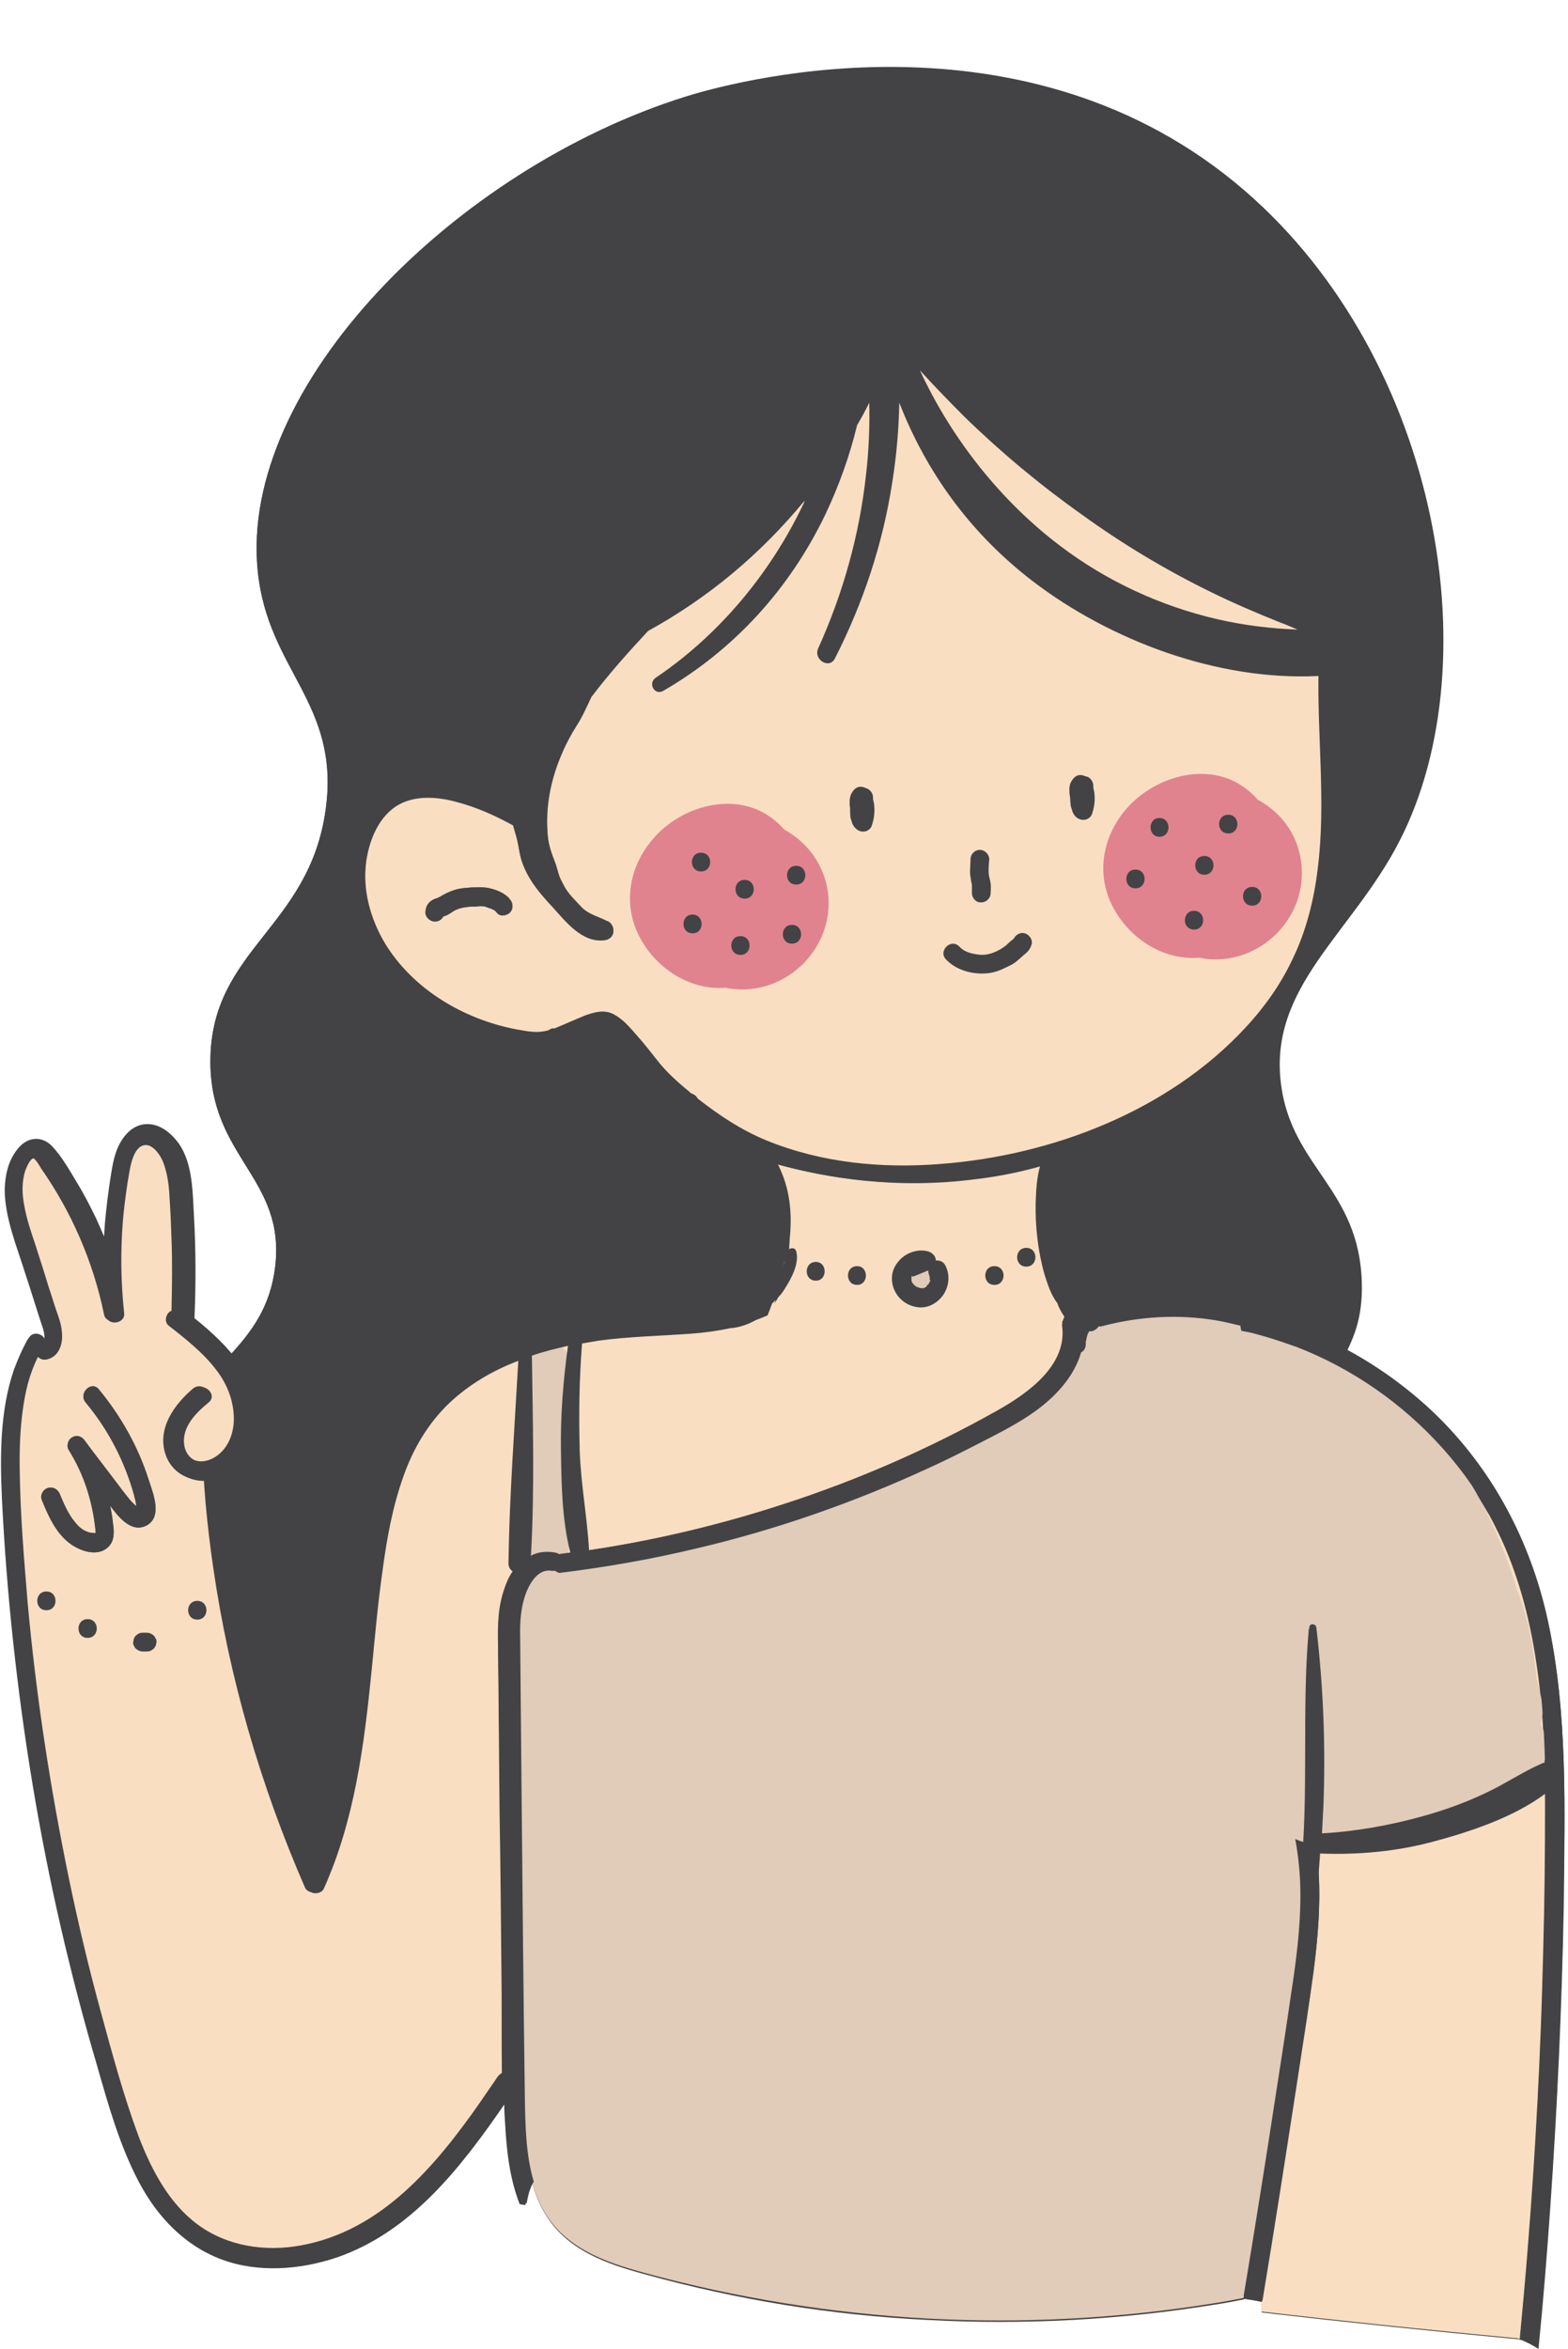 <svg xmlns="http://www.w3.org/2000/svg" xmlns:xlink="http://www.w3.org/1999/xlink" preserveAspectRatio="xMidYMid meet" version="1.0" viewBox="-0.2 -14.4 334.6 501.1" zoomAndPan="magnify" style="fill: rgb(67, 67, 69);" original_string_length="26449">
    <g>
        <g id="__id301_saavl8uvg3">
            <path d="M329.4,361.3c0,0.1,0,0.2,0,0.4c0,0,0,0,0,0C329.4,361.6,329.4,361.4,329.4,361.3z M317.1,307.9c0.7,1.2,1.4,2.4,2,3.7 C318.4,310.3,317.8,309.1,317.1,307.9z M284.4,276.7c0.3,0.2,0.7,0.4,1,0.6c0,0,0,0,0,0C285.1,277,284.8,276.8,284.4,276.7z M329.4,361.3c0,0.1,0,0.2,0,0.4c0,0,0,0,0,0C329.4,361.6,329.4,361.4,329.4,361.3z M319,311.5c-0.6-1.2-1.3-2.5-2-3.7 C317.7,309.1,318.4,310.3,319,311.5z M285.4,277.2C285.5,277.2,285.5,277.2,285.4,277.2c-0.3-0.2-0.7-0.4-1-0.6 C284.8,276.8,285.1,277,285.4,277.2z M317.1,307.9c0.7,1.2,1.4,2.4,2,3.7C318.4,310.3,317.8,309.1,317.1,307.9z M284.4,276.7 c0.3,0.2,0.7,0.4,1,0.6c0,0,0,0,0,0C285.1,277,284.8,276.8,284.4,276.7z M329.4,361.3c0,0.1,0,0.2,0,0.4c0,0,0,0,0,0 C329.4,361.6,329.4,361.4,329.4,361.3z M330.1,331.4c-3.7-17-11.9-32.4-24.5-44.5c-5.5-5.2-11.7-9.7-18.4-13.3 c1.9-3.9,3.3-8,3.1-14.6c-0.6-19.8-14.8-24.4-17.2-41.9c-2.9-20.9,15-32.2,25.2-52.1c20.1-39,7.8-105.3-34.9-140.4 c-47.4-39-109.6-20.8-117.3-18.4C96.9,21.6,50.8,68,54.8,107.4c2.1,21.3,17.6,28.1,14.5,50.9c-3.5,25.2-24.2,29.7-24.6,53.1 c-0.3,21.1,16.2,25.4,13.8,44.6c-1.1,8.5-5,13.7-9.6,18.7c-2.3-2.8-5.1-5.3-7.9-7.5c0.3-7.2,0.2-14.4-0.1-21.6 c-0.3-5.1-0.2-11.2-3.2-15.6c-1.5-2.2-3.8-4.1-6.5-4.2c-2.5-0.1-4.5,1.4-5.7,3.5c-1.3,2.2-1.7,4.9-2.1,7.4 c-0.5,3.2-0.9,6.4-1.2,9.7c-0.1,1.3-0.2,2.7-0.2,4c-0.6-1.5-1.3-3-2-4.5c-1.3-2.7-2.7-5.4-4.3-8c-1.5-2.5-3.1-5.3-5.1-7.4 c-2.3-2.4-5.5-1.9-7.4,0.7c-1.7,2.3-2.3,5.2-2.4,8c0,6.2,2.6,12.3,4.4,18.1c1.1,3.3,2.1,6.6,3.2,10c0.4,1.2,0.9,2.4,0.9,3.7 c0,0.4,0,0.8-0.1,0.9c-0.5-1.4-2.7-2-3.6-0.4c-1.1,2-2,4.1-2.8,6.2c-3,8.7-3,18.3-2.6,27.4c0.5,10.2,1.3,20.5,2.4,30.7 c2.2,20.4,5.5,40.6,10.1,60.6c2.3,10,4.9,20,7.8,29.8c2.4,8.4,4.8,17,8.9,24.8c3.9,7.4,9.7,13.6,17.7,16.6 c7.8,2.9,16.7,2.2,24.5-0.4c16-5.5,26.5-19.2,35.8-32.7c0,1.4,0.1,2.9,0.2,4.3c0.3,5.7,1,11.7,3.1,17c0.4,0.1,0.8,0.1,1.2,0.2 c0.2-0.8,0.4-1.5,0.5-2.3c0.2-0.9,0.5-1.6,1-2.3c0.6,2.2,1.5,4.4,2.7,6.4c4.5,7.7,13,10.7,21.1,12.9c19.8,5.5,40.1,8.8,60.6,9.8 c20.5,1.1,41.1,0,61.4-3.3c2.1-0.3,4.1-0.7,6.1-1.1c0,0,0-0.1,0-0.1c1.3,0.2,2.6,0.4,3.9,0.7c0,0.2-0.1,0.4-0.2,0.6 c0.2,0.5,0.2,1.1,0,1.6c18.2,2.1,36.4,4,54.6,5.7c0.3,0,0.5,0.1,0.7,0.2c0,0,0-0.1,0-0.1c1.4,0.6,2.6,1.2,3.8,2 c1-10,1.8-19.9,2.5-29.9c1.5-21.5,2.5-43.1,2.9-64.7C333.7,371.8,334.4,351.2,330.1,331.4z M285.4,277.2c-0.3-0.2-0.7-0.4-1-0.6 C284.8,276.8,285.1,277,285.4,277.2C285.5,277.2,285.5,277.2,285.4,277.2z M317.1,307.9c0.7,1.2,1.4,2.4,2,3.7 C318.4,310.3,317.7,309.1,317.1,307.9z M329.4,361.7c0-0.1,0-0.2,0-0.4C329.4,361.4,329.4,361.6,329.4,361.7 C329.4,361.7,329.4,361.7,329.4,361.7z" style="fill: inherit;"/>
        </g>
        <g id="__id302_saavl8uvg3">
            <path d="M58.5,256c2.4-19.2-14.2-23.5-13.8-44.6c0.4-23.4,21.1-27.9,24.6-53.1c3.2-22.8-12.3-29.6-14.5-50.9 C50.8,68,96.9,21.6,146.2,6.3c7.8-2.4,69.9-20.6,117.3,18.4c42.7,35.1,55,101.4,34.9,140.4c-10.2,19.8-28.1,31.1-25.2,52.1 c2.4,17.5,16.6,22.1,17.2,41.9c0.5,16.1-8.8,17.6-10.7,36.8c-2.3,23.1,10.2,30.9,7.7,47.6c-3.1,21.3-26.9,34.2-38.7,40.6 c-64.2,35-172.8,21.3-205-35.8c-4.5-8.1-16.6-29.5-10.1-51C39.6,277.5,56.2,274.7,58.5,256z" style="fill: inherit;"/>
        </g>
        <g id="__id303_saavl8uvg3">
            <path d="M81.8,186.6c6.2,10.4,17.7,16.9,29.5,18.9c2.2,0.4,3.7,0.5,5.6,0c0,0,0,0,0,0c0.4-0.3,0.9-0.5,1.3-0.4 c2.2-0.8,4.4-1.9,6.6-2.8c2-0.7,4.1-1.3,6.1-0.2c1.9,1,3.4,2.8,4.8,4.4c1.7,1.9,3.3,4,4.9,6c1.6,1.9,3.4,3.6,5.3,5.2 c0.5,0.4,1,0.8,1.4,1.2c0.2,0.1,0.3,0.1,0.5,0.2c0.4,0.2,0.7,0.5,0.9,0.9c4.6,3.6,9.4,6.8,14.8,9c11.5,4.9,24.5,6,36.9,5.1 c23.9-1.8,48.6-11.3,65.1-29.1c4-4.3,7.5-9.2,10-14.5c3-6.1,4.7-12.9,5.5-19.6c1.8-14.2-0.2-28.5,0.2-42.7c0.1-1.9,0.1-3.8,0.3-5.8 c0.8-1.2,1.3-2.7,1.3-4.5c-0.7-24.5-17-46.8-38.1-59.2c-11.7-9.9-25.2-17.2-41-19.2c-13.8-1.7-28.1,2.5-38.2,11.3 c0.2-0.9,0.4-1.7,0.6-2.6c2.2-9.7-11.2-13.1-14.7-4.1c-8.3,21.7-15.3,44.2-17.9,67.4c-5.6,7.4-11.1,14.9-16.7,22.3 c-3.3,4.4-0.9,9.5,3.1,12.1c-2.6,5.7-3.9,11.9-3.2,18.3c0.2,1.9,0.8,3.6,1.5,5.4c0.4,1,0.6,2,0.9,2.9c0.3,0.9,0.8,1.7,1.2,2.5 c0.9,1.6,2.4,2.9,3.6,4.3c1.3,1.4,3.2,1.9,4.9,2.7c0.1,0.1,0.2,0.1,0.3,0.2c0.9,0.1,1.6,1.1,1.6,2c0,1.2-0.9,1.9-2,2 c-4.7,0.5-8.1-3.9-10.9-7c-3.2-3.4-6.2-7-7.1-11.6c-0.2-1.1-0.4-2.3-0.7-3.4c-0.2-0.8-0.5-1.6-0.7-2.5c-3.8-2.1-7.8-3.9-12-5 c-4-1.1-8.6-1.5-12.3,0.5c-4.4,2.4-6.5,7.8-7.1,12.5C77.2,175.5,78.8,181.4,81.8,186.6z M90.6,180.2c0.1-1.1,0.5-2,1.5-2.6 c0.3-0.2,0.7-0.3,1-0.4c0,0,0.2-0.1,0.2-0.1c0,0,0,0,0,0c0,0,0,0,0,0c0.1-0.1,0.2-0.1,0.4-0.2c1.5-0.9,3-1.6,4.7-1.8 c1-0.1,1.9-0.2,2.9-0.2c1,0,2-0.1,3,0.2c1.5,0.4,3.3,1.1,4.3,2.4c0.7,0.8,0.8,2,0,2.8c-0.7,0.7-2.2,0.9-2.8,0 c-0.4-0.5-0.5-0.5-1.1-0.8c0,0,0,0,0,0c0,0,0,0-0.1,0c-0.1-0.1-0.3-0.1-0.5-0.2c-0.3-0.1-0.5-0.2-0.8-0.3c-0.5-0.1-1.2-0.1-1.8,0 c-0.7,0-1.4,0-2,0.1c-1,0.1-2.2,0.4-3.1,1c-0.6,0.4-1.2,0.8-1.9,1c0,0-0.1,0-0.1,0c-0.3,0.7-1,1.1-1.8,1.1 C91.5,182.2,90.5,181.2,90.6,180.2z M4,298.7c0.1,9.6,0.9,19.2,1.7,28.8c1.8,19.8,4.8,39.4,8.8,58.8c2,9.7,4.3,19.3,6.9,28.8 c2.4,8.8,4.8,17.7,8,26.3c2.7,7,6.4,14.2,12.6,18.8c6.4,4.7,14.5,5.9,22.1,4.5c17.2-3.1,28.8-17,38.3-30.6c1.2-1.8,2.5-3.6,3.7-5.4 c0.3-0.4,0.6-0.6,0.9-0.8c-0.1-7.2-0.1-14.5-0.1-21.7c-0.1-11.4-0.2-22.8-0.4-34.2c-0.1-11.3-0.2-22.6-0.4-34 c0-4.2-0.2-8.4,1.1-12.4c0.9-3.1,2.6-6.6,5.7-8.1c1.6-0.8,3.3-0.9,5.1-0.6c0.3,0,0.5,0.1,0.7,0.3c0,0,0.1,0,0.2,0 c16.4-2,32.7-5.7,48.4-10.8c3.2-1,6.4-2.1,9.5-3.3c2.8,5.1,5.3,10.3,8.3,15.2c4.5,7.4,8.7,15,12.9,22.5c4.1-7.1,8.4-14.2,12.8-21.1 c2.3-3.6,4.7-7.1,7-10.7c3.6-5.8,7-11.8,9.9-17.9c1-2,1.9-4,2.7-6c0.4-0.9,0.7-1.8,1.3-2.6c1.4-2.3,2.3-4.9,2.4-7.6 c0-0.9,0-1.7-0.2-2.5c-0.8,0.1-1.6-0.3-2.1-1c0-0.1-0.1-0.2-0.2-0.3c0,0,0,0,0,0c-0.2-0.2-0.4-0.4-0.6-0.6 c-0.4-0.4-0.7-0.7-1.1-1.1c-0.8-0.7-1.6-1.4-2.4-2.2c-0.8-0.9-1.4-2-1.9-3.1c0-0.1-0.1-0.2-0.1-0.3c0,0,0,0,0-0.1 c-1.4-1.8-2.1-4-2.8-6.2c-1.4-4.9-2-10.2-1.9-15.3c0.1-2.5,0.2-5.4,1-8c-4.2,1.2-8.8,2.2-13.8,2.8c-17.3,2.3-32.1-0.2-42.6-3.1 c5.1,10.1,2.3,21.9-1.8,32.3c-5.2,2.3-10.9,3.2-16.5,3.7c-6.6,0.5-13.2,0.6-19.8,1.5c-5.9,0.9-11.8,2.2-17.4,4.3 c-5.3,2-10.3,4.9-14.5,8.8c-4.7,4.4-8,10-10.1,16.1c-2.3,6.5-3.5,13.3-4.4,20.1c-1,7-1.6,14-2.3,21.1c-1.6,15.9-3.6,31.8-10.2,46.5 c-0.6,1.3-2.9,1.3-3.5,0c-9.5-21.8-16.2-44.8-19.6-68.3c-0.9-6.2-1.6-12.4-2-18.7c-3.6,0.2-7-1.8-8.2-5.5c-1.8-5.5,1.9-10.6,5.9-14 c2-1.6,4.8,1.2,2.8,2.8c-2.7,2.2-5.7,5.2-5.2,9c0.5,3.4,3.7,4.6,6.6,3.1c3.1-1.6,4.5-5.1,4.5-8.4c0-3.8-1.4-7.4-3.7-10.4 c-2.8-3.7-6.6-6.7-10.2-9.5c-0.9-0.7-0.7-2.1,0-2.8c0.2-0.2,0.4-0.3,0.6-0.4c0.1-5,0.2-10.1,0-15.2c-0.1-2.9-0.2-5.8-0.4-8.6 c-0.1-2.2-0.3-4.3-0.9-6.4c-0.5-1.9-1.4-3.7-3-4.8c-1.7-1.2-3.1-0.6-3.9,1.1c-1,1.9-1.2,4.3-1.6,6.4c-0.5,2.8-0.8,5.6-1,8.4 c-0.5,6.5-0.4,12.9,0.3,19.4c0.2,2.2-3.5,2.7-3.9,0.5c-2.3-11.2-6.9-21.8-13.4-31.1c-0.3-0.5-1.3-2.3-2-2.4c-0.8,0-1.6,2.1-1.8,2.6 c-0.8,2.4-0.7,5.1-0.2,7.6c0.5,2.8,1.4,5.4,2.3,8.1c1,3.1,2,6.2,2.9,9.2c0.6,1.7,1.1,3.5,1.7,5.2c0.5,1.4,1,2.8,1.2,4.3 c0.3,2.4-0.5,5.3-3.2,5.9c-0.8,0.2-1.5-0.1-1.9-0.6C4.6,282.4,3.9,290.6,4,298.7z M10.1,303c1.1-0.3,2.1,0.4,2.5,1.4 c0.8,2.1,1.8,4.3,3.3,6.1c0.7,0.8,1.5,1.5,2.4,1.9c0.4,0.2,0.9,0.3,1.4,0.3c0.6,0,0.5,0.2,0.5-0.4c-0.6-6.2-2.4-12-5.7-17.3 c-0.6-0.9-0.2-2.2,0.7-2.7c1-0.6,2.1-0.1,2.7,0.7c2.7,3.5,5.4,7,8,10.5c1,1.2,1.8,2.5,3,3.4c-0.1-0.4-0.1-1-0.2-1.2 c-0.1-0.4-0.2-0.8-0.3-1.2c-2-7.2-5.5-13.9-10.3-19.7c-1.6-2,1.2-4.8,2.8-2.8c4.7,5.7,8.4,12.2,10.6,19.2c0.9,2.8,3.1,7.9-0.4,9.8 c-3.3,1.8-6.1-1.9-7.8-4.2c0.2,1.2,0.4,2.4,0.6,3.7c0.2,1.8,0.4,3.8-1,5.1c-2.6,2.5-7,0.5-9.2-1.6c-2.4-2.3-3.8-5.5-5-8.5 C8.3,304.4,9.1,303.2,10.1,303z M268.8,478.7c18.2,2.1,36.4,4,54.6,5.7c0.3,0,0.5,0.1,0.7,0.2c0.6-6.4,1.2-12.9,1.7-19.3 c1.7-21.1,2.8-42.2,3.3-63.3c0.3-10.5,0.4-20.9,0.4-31.4c0-9.8-0.3-19.6-1.7-29.2c-1.3-9.3-3.6-18.6-7.5-27.2 c-3.3-7.2-7.7-13.8-12.9-19.7c-10.5-11.7-24.4-20.4-39.7-24.4c-1.2-0.3-2.4-0.6-3.6-0.8c0.4,25.5,1.3,51.2,7.3,76.1 c3.2,13.3,8.9,26.1,9.8,39.9c0.4,7-0.2,14.1-1.2,21.1c-0.9,7.2-2.1,14.4-3.2,21.5c-2.5,16.2-5,32.4-7.7,48.6c0,0.2-0.1,0.4-0.3,0.6 C269,477.6,269,478.2,268.8,478.7z" style="fill: rgb(249, 222, 194);"/>
        </g>
        <g id="__id304_saavl8uvg3">
            <path d="M139.2,164.5c5.3-6.2,14.9-9.5,22.6-6c2.1,1,3.9,2.4,5.4,4.1c4.2,2.3,7.4,6.1,8.8,11 c3.3,12.3-7,24.1-19.5,23c-0.6-0.1-1.2-0.1-1.8-0.3c-7.2,0.6-14.2-3.6-17.9-9.9C132.5,179.2,133.8,170.7,139.2,164.5z M237.8,180 c3.7,6.3,10.7,10.5,17.9,9.9c0.6,0.1,1.2,0.2,1.8,0.3c12.5,1.1,22.8-10.7,19.5-23c-1.3-5-4.6-8.7-8.8-11c-1.5-1.7-3.3-3.1-5.4-4.1 c-7.7-3.5-17.3-0.1-22.6,6C234.8,164.3,233.5,172.8,237.8,180z" style="fill: rgb(224, 131, 143);"/>
        </g>
        <g id="__id305_saavl8uvg3">
            <path d="M326.9,364.6c-1.5,2.8-4.5,4.1-7.4,4.1l-10.1,5.3c-2.3,1.1-4.5,1.2-6.4,0.6c-1.2,0.7-2.7,1.2-4.4,1.2 c-1.3,0-2.6,0.1-3.9,0.1c-4.3,1.1-8.5,2-12.9,2.8c-2,0.4-3.9,0-5.6-0.8c0.7,3.9,1.1,7.9,1.1,11.9c0,7.1-0.9,14.2-2,21.2 c-1,7-2.1,14.1-3.2,21.1c-2.2,14.4-4.5,28.8-6.9,43.2c0,0.2,0,0.3,0,0.5c-2,0.4-4.1,0.8-6.1,1.1c-20.3,3.3-40.9,4.4-61.4,3.3 c-20.5-1.1-40.9-4.4-60.6-9.8c-8.1-2.2-16.6-5.2-21.1-12.9c-4.2-7.2-4.5-16.1-4.6-24.3c-0.3-21.7-0.5-43.5-0.7-65.2 c-0.1-10.9-0.2-21.8-0.3-32.7c0-3.5,0.1-7.1,1.5-10.4c0.4-1.1,1.1-2.2,1.9-3c-2.2-0.5-4-2.3-4.1-5.4c-0.1-13.3,0.6-26.6,0.9-39.9 c0.1-3.7,3.7-4.9,6.2-3.6c1.3-0.7,3-0.5,3.9,1.1c3.1,5.5,1.4,13.9,1.3,20c-0.1,7.5-0.3,14.9-0.9,22.4c-0.1,2.1-1.2,3.6-2.5,4.5 c0.1,0,0.3,0,0.4,0c9.8-1.2,19.5-2.9,29-5.2c17-4,33.5-9.8,49.4-17.1c4-1.8,7.9-3.8,11.8-5.8c3.7-1.9,7.4-3.9,10.8-6.2 c5.8-4,10.7-10.1,10.7-17.2c0.2,0,0.4-0.1,0.6-0.2c0.2,0,0.4,0,0.5,0c0.3-0.4,0.8-0.7,1.4-1c6.4-2.4,13.4-3.5,20.2-3 c6,0.4,13.7,1.1,18.3,5.3c0.2,0.2,0.4,0.5,0.6,0.7c5.3,0.8,11.2,3.3,14.4,4.8c6.7,3.1,12,7.7,16.5,13.3c1.6,0.6,3.1,1.6,4.2,3.1 c7.2,9.7,12.6,20.6,16.1,32.2c1.6,4.1,2.8,8.4,3.4,12.8c0.3,2,0.6,4.2,0.8,6.3c0.4,1.5,0.7,2.9,1.1,4.4c0.4,1.6,0.3,3.5-0.3,5.3 c0.1,0.1,0.1,0.2,0.2,0.3C330.9,357.3,330.1,362.2,326.9,364.6z M193.4,260.4c0.2,0.2,0.4,0.4,0.7,0.5c0.3,0.2,0.6,0.3,0.8,0.4 c0.1,0,0.3,0.1,0.4,0.1c0.5,0.1,0.9,0.1,1.4,0.1c0.4,0,0.8-0.1,1.1-0.3c0.2-0.1,0.4-0.2,0.5-0.4c0.2-0.2,0.3-0.4,0.5-0.6 c0.1-0.2,0.2-0.3,0.2-0.5c0.1-0.2,0.1-0.3,0.2-0.5c0.1-0.4,0.1-0.7,0.1-1.1c0-0.1,0-0.1,0-0.2c0-0.4-0.1-0.9-0.3-1.3c0,0,0,0,0,0 c-0.1-0.2-0.2-0.5-0.3-0.7c-0.4-0.7-0.9-1.2-1.5-1.6c-0.1-0.1-0.2-0.1-0.3-0.1c-0.2-0.1-0.5-0.2-0.7-0.3c-0.3-0.1-0.5-0.1-0.8-0.1 c-0.1,0-0.2,0-0.3,0c-0.4,0-0.7,0.1-1,0.3c-0.3,0.2-0.5,0.4-0.7,0.7c-0.2,0.3-0.3,0.6-0.3,1c0,0.2,0,0.4,0.1,0.5 c-0.1,0.1-0.2,0.3-0.3,0.4c-0.5,0.9-0.5,2.1,0,3.1C193,260,193.2,260.2,193.4,260.4z" style="fill: rgb(225, 203, 185);"/>
        </g>
        <g id="__id306_saavl8uvg3">
            <path d="M41.9,331.1c-2.6,0-2.6-4,0-4C44.5,327.1,44.5,331.1,41.9,331.1z M196.8,260.4c0.1,0,0.1-0.1,0.2-0.1 C197.1,260.3,197,260.3,196.8,260.4C196.8,260.4,196.8,260.4,196.8,260.4z M168.8,182.9c-2.6,0-2.6,4,0,4 C171.4,186.9,171.4,182.9,168.8,182.9z M197.2,260.2c0,0,0.1-0.1,0.1-0.1C197.3,260.1,197.3,260.1,197.2,260.2 C197.2,260.2,197.2,260.2,197.2,260.2z M194.2,259C194.2,259,194.2,259,194.2,259C194.2,259,194.2,259,194.2,259 C194.2,259,194.2,259,194.2,259C194.2,259.1,194.2,259.1,194.2,259c0,0,0-0.1,0-0.1C194.2,259,194.2,259,194.2,259z M194.1,258.2 C194.1,258.2,194.1,258.2,194.1,258.2c0-0.1,0-0.1,0-0.2C194.1,258.1,194.1,258.2,194.1,258.2z M186.1,156.1c0-0.1,0-0.2,0-0.4 c0-0.9-0.7-1.8-1.6-2c0,0,0,0,0,0c-0.6-0.3-1.4-0.4-2,0c-0.6,0.4-0.9,0.9-1.2,1.6c-0.1,0.4-0.2,0.8-0.2,1.2c0,0.5,0,1,0.1,1.5 c0,0.7,0,1.4,0.1,2.1c0.1,0.3,0.2,0.6,0.3,0.9c0,0,0,0.1,0,0.1c0.4,1,1.2,1.9,2.4,1.9c0.9,0,1.7-0.6,1.9-1.5c0.5-1.5,0.6-3,0.4-4.5 C186.2,156.7,186.2,156.4,186.1,156.1z M169.7,170.3c-2.6,0-2.6,4,0,4C172.3,174.3,172.3,170.3,169.7,170.3z M182.7,255.7 c-2.6,0-2.6,4,0,4C185.2,259.7,185.2,255.7,182.7,255.7z M9.7,325.1c-2.6,0-2.6,4,0,4C12.3,329.1,12.3,325.1,9.7,325.1z M197.6,259.8c0-0.1,0.1-0.1,0.1-0.2C197.7,259.6,197.7,259.7,197.6,259.8C197.6,259.8,197.6,259.8,197.6,259.8z M194.2,257.8 C194.2,257.8,194.2,257.8,194.2,257.8C194.2,257.9,194.2,257.9,194.2,257.8C194.2,257.8,194.2,257.8,194.2,257.8 C194.2,257.8,194.2,257.8,194.2,257.8z M201.5,255.5c1,1.9,0.9,4.1-0.2,6c-1.1,1.8-3.1,3.1-5.2,3c-2.2-0.1-4.3-1.4-5.3-3.4 c-0.6-1.2-0.8-2.4-0.6-3.7c0.2-1.1,0.7-2,1.4-2.8c1.5-1.8,4.2-2.7,6.4-2c0.8,0.3,1.5,1,1.5,1.9c0,0,0,0,0,0 C200.2,254.4,201.1,254.7,201.5,255.5z M198.2,258.3c0,0,0,0.6,0,0.2C198.2,258.5,198.2,258.4,198.2,258.3c0-0.1,0-0.2,0-0.3 c0,0,0,0.1,0,0.1c0,0,0-0.1,0-0.1c0-0.1,0-0.2-0.1-0.2c0,0,0-0.1,0-0.1c0,0,0-0.1,0-0.1c0,0,0,0,0,0c-0.2-0.3-0.2-0.6-0.2-1 c-1,0.4-1.9,0.8-2.9,1.2c-0.2,0.1-0.5,0.1-0.7,0.1c0.1-0.1,0.1-0.1,0-0.1c0,0,0,0,0,0c0,0,0,0,0,0c0,0,0,0,0,0 c0,0.1-0.1,0.1-0.1,0.2c0,0,0-0.1,0.1-0.1c0,0.1,0,0.1,0,0.2c0-0.1,0-0.1,0,0.1c0,0,0,0.1,0,0.1c0,0,0,0.1,0,0.1c0,0,0-0.1,0-0.1 c0,0.1,0,0.1,0,0.2c0,0.1,0,0.1,0,0.2v0c0,0.1,0,0.2,0.1,0.3c0-0.1,0,0,0,0.1c0,0,0,0,0,0c0,0.1,0,0.1,0.1,0.2c0-0.1,0-0.1-0.1-0.2 c0.1,0.1,0.2,0.3,0.3,0.4c0,0.1,0.1,0.1,0.1,0.2c0,0,0,0,0-0.1c0.1,0.1,0.2,0.3,0.4,0.4c0,0,0,0,0,0c0,0,0.1,0,0.1,0 c0.1,0.1,0.2,0.2,0.4,0.2c0.1,0,0.1,0.1,0.2,0.1c0.1,0,0.3,0.1,0.4,0.1c0,0-0.1,0-0.1,0c0.1,0,0.1,0,0.2,0c0,0,0,0,0,0 c0,0,0.1,0,0.1,0c0.1,0,0.1,0,0.2,0c0,0,0,0,0,0c0.1,0,0.1,0,0.2,0c0.1,0,0.1,0,0.2-0.1c0,0,0,0-0.1,0c0,0,0.1,0,0.1,0c0,0,0,0,0,0 c0.1,0,0.1-0.1,0.2-0.1c0,0,0.1,0,0.1-0.1c0,0,0.1,0,0.1-0.1c0,0,0,0-0.1,0.1c0,0,0.1,0,0.1-0.1c0,0,0.1,0,0.1-0.1 c0.1-0.1,0.1-0.1,0-0.1c0,0,0.1-0.1,0.1-0.1c0,0,0.1-0.1,0.1-0.1c0,0,0,0,0,0.1c0,0,0-0.1,0.1-0.1c0,0,0,0,0,0 c0.1-0.1,0.1-0.2,0.1-0.2c0-0.1,0.1-0.1,0.1-0.2c0-0.1,0.1-0.1,0.1-0.2c0,0,0,0.1,0,0.1c0,0,0-0.1,0.1-0.2c0,0,0,0,0,0c0,0,0,0,0,0 c0.1-0.3,0.1-0.3,0.1-0.2C198.1,258.8,198.2,258.5,198.2,258.3z M218.8,251.8c-2.6,0-2.6,4,0,4 C221.4,255.8,221.4,251.8,218.8,251.8z M333.4,391.9c-0.4,21.6-1.3,43.1-2.9,64.6c-0.7,10-1.6,20-2.5,29.9c-1.2-0.8-2.5-1.4-3.8-2 c0.6-6.4,1.2-12.8,1.7-19.2c1.7-21.1,2.8-42.2,3.3-63.3c0.3-10.5,0.4-20.9,0.4-31.4c0-0.8,0-1.5,0-2.3c-6.8,5.1-16.2,8.2-24.1,10.3 c-7.9,2.1-15.9,2.8-24,2.5c-0.1,1.4-0.2,2.8-0.3,4.2c0,0,0,0,0,0c0.4,7-0.2,14.1-1.1,21.1c-1,7.2-2.1,14.4-3.2,21.5 c-2.5,16.2-5,32.4-7.7,48.6c0,0,0,0,0,0c-1.3-0.3-2.6-0.5-3.9-0.7c0-0.1,0-0.3,0-0.4c2.4-14.4,4.7-28.8,6.9-43.2 c1.1-7,2.1-14.1,3.2-21.1c1-7,2-14.1,2-21.2c0-1.4-0.1-2.7-0.1-4c1.9-17.4,0.2-35.3,1.8-52.8c0,0,0.1,0.1,0.1,0.1 c0-0.1,0-0.2,0-0.3c0-1,1.4-0.9,1.5,0c1.5,12.7,2,25.4,1.5,38.2c-0.1,1.9-0.2,3.8-0.3,5.7c7.2-0.4,14.4-1.7,21.3-3.6 c4.7-1.3,9.2-2.9,13.6-5c4.1-1.9,7.9-4.5,12-6.3c0.2-0.1,0.5-0.2,0.7-0.2c-0.2-6.8-0.6-13.6-1.5-20.3c-1.3-9.3-3.6-18.6-7.5-27.2 c-3.3-7.2-7.7-13.8-12.9-19.6c-8.5-9.5-19.3-17-31.2-21.6c-0.3-0.1-0.6-0.2-0.9-0.3c-2.5-0.9-5-1.7-7.6-2.4c-1-0.3-2.1-0.5-3.2-0.7 c-0.1-0.4-0.2-0.7-0.2-1.1c-1.7-0.4-3.3-0.8-5-1.1c-8.2-1.4-16.5-0.9-24.5,1.2c-0.2,0.1-0.5,0.1-0.7,0c-0.4,0.6-1.1,1.1-1.8,1.1 c-0.1,0-0.2,0-0.3,0c0,0.1-0.1,0.2-0.1,0.2c0,0.1-0.1,0.2-0.1,0.2c0,0,0,0,0,0c-0.2,0.4-0.3,0.9-0.4,1.4c0,0.1,0,0.2-0.1,0.3 c0,0.2,0,0.5,0,0.7c0,0.7-0.4,1.4-1,1.7c-1.5,5.2-5.5,9.5-10,12.7c-3.4,2.4-7.1,4.3-10.8,6.2c-3.9,2-7.8,4-11.8,5.8 c-15.8,7.3-32.4,13.1-49.4,17.1c-9.6,2.3-19.3,4-29,5.2c-0.4,0.1-0.8-0.1-1.2-0.4c-0.2,0-0.5,0-0.7,0c-2.6-0.5-4.3,1.9-5.3,4.1 c-1.4,3.3-1.6,6.9-1.5,10.4c0.1,10.9,0.2,21.8,0.3,32.7c0.2,21.7,0.4,43.5,0.7,65.2c0.1,5.9,0.2,12.2,1.9,17.9 c-0.4,0.6-0.7,1.4-1,2.3c-0.2,0.8-0.4,1.5-0.5,2.3c-0.4-0.1-0.8-0.2-1.2-0.2c-2.1-5.3-2.8-11.3-3.1-17c-0.1-1.4-0.1-2.9-0.2-4.3 c-9.3,13.5-19.8,27.2-35.8,32.7c-7.8,2.7-16.7,3.3-24.5,0.4c-8-2.9-13.8-9.2-17.7-16.6c-4.1-7.8-6.5-16.4-8.9-24.8 c-2.9-9.9-5.5-19.8-7.8-29.8c-4.6-20-7.9-40.2-10.1-60.6c-1.1-10.2-1.9-20.4-2.4-30.7c-0.4-9.1-0.5-18.7,2.6-27.4 c0.8-2.2,1.7-4.2,2.8-6.2c0.9-1.7,3.1-1,3.6,0.4c0.1-0.2,0.1-0.5,0.1-0.9c0-1.3-0.5-2.5-0.9-3.7c-1.1-3.3-2.1-6.6-3.2-10 c-1.9-5.8-4.5-11.9-4.4-18.1c0-2.8,0.7-5.7,2.4-8c1.9-2.6,5.1-3.1,7.4-0.7c2,2.1,3.6,4.9,5.1,7.4c1.6,2.6,3,5.3,4.3,8 c0.7,1.5,1.3,3,2,4.5c0-1.3,0.1-2.7,0.2-4c0.2-3.2,0.6-6.5,1.2-9.7c0.4-2.5,0.8-5.1,2.1-7.4c1.2-2.1,3.2-3.6,5.7-3.5 c2.7,0.1,5,2.1,6.5,4.2c3,4.4,2.9,10.5,3.2,15.6c0.4,7.2,0.4,14.4,0.1,21.6c7.1,5.7,14.3,13,13.3,22.8c-0.5,4.4-2.6,8.4-6.5,10.4 c1.6,23,6.3,45.9,13.9,67.7c1.7,4.8,3.5,9.6,5.5,14.3c4.5-11.8,6.3-24.5,7.6-37c1.4-13.9,2.1-28.1,5.9-41.6 c1.8-6.4,4.5-12.6,8.7-17.8c3.7-4.6,8.4-8.3,13.6-11.1c10.7-5.6,22.9-7.6,34.8-8.3c6.1-0.4,12.5-0.4,18.5-1.8l6.6-6 c-0.3,1-0.8,2-1.2,3c0.1-0.1,0.2-0.2,0.3-0.3c0,0,0-0.1,0.1-0.1c0.1-0.1,0.2-0.3,0.3-0.4c0.3-0.5,0.6-1,0.8-1.5c0,0,0,0,0,0 c0,0,0,0,0,0c0-0.1,0.1-0.3,0.1-0.4c0.1-0.3,0.2-0.5,0.2-0.8c0,0,0,0,0-0.1l2.5-2.3c-1.5,1.4-1.8,3.9-2.6,5.8 c0.8-0.9,1.6-1.9,2.2-3c0.6-1.1,0.9-2.3,1.3-3.5c-0.3-0.3-0.8-0.4-1.2-0.4c-1.1,0-2,1-2,2c0,0.2,0,0.3,0,0.5c0,0.1,0,0.1,0,0.1 c0,0.3-0.1,0.5-0.2,0.8l-0.6,0.6c2-6.1,2.1-12.8,0-19c-0.2-0.7-0.1-1.3,0.3-1.8c-0.3-0.8-0.7-1.7-1.1-2.5c-0.4-1.3-1.1-2.5-1.9-3.5 c0-0.1,0-0.1,0-0.2c-0.1,0-0.2-0.1-0.3-0.1c-1.2-1.5-2.8-2.8-4.5-3.8c-0.4-0.2-0.8-0.4-1.2-0.4c-3.6-2.8-7.7-5.2-11.5-7.9 c-0.6-0.6-1.2-1.2-1.8-1.9c-4.6-5.2-9.2-11.4-16.4-10.3c-2.7-0.1-5.4,0.6-8,1.3c-4.4,0.4-8.8-0.6-13.3-0.7c0-0.1-0.1-0.1-0.1-0.2 c-2.6-0.9-5.1-1.9-7.5-3.1c-5.7-2.9-10.9-7.1-14.8-12.2c-3.9-5-6.6-11-7.1-17.4c0-0.5-0.1-1.1-0.1-1.6c0.7-3.9,1.4-7.8,2.3-11.6 c0.7-1.6,1.6-3.1,2.7-4.4c0.1-0.2,0.3-0.3,0.4-0.5c-0.2-0.2-0.4-0.4-0.6-0.5c0.3-0.4,0.5-0.8,0.5-1.4c1.5-13.8-4.2-27.4-4.2-41.3 c0-12.8,2.5-25.5,6.6-37.6c0,0,0,0,0-0.1c2.3-5.4,4.8-10.5,7.7-15.6c8.1-11.4,18.3-21.3,30-29c12.4-8.2,26.3-13.9,40.8-16.9 c0,0,0,0,0.1,0c6.3-1.5,12.8-2.7,19.3-3.5c6.5-0.8,13.2-1.2,19.8-0.8c3.3,0.2,6.7,0.6,9.9,1.2c3.2,0.6,6.3,1.8,9.4,2.9 c6.2,2.1,12.6,4.1,18.5,7.1c5.7,2.9,11.2,6.1,16.8,9.2c1.4,0.8,2.9,1.5,4.2,2.5c1.1,0.8,2.1,1.8,3.3,2.5c2.2,1.5,4,3.2,5.6,5.3 c1.7,2.1,3.2,4.3,4.9,6.4c2.1,2.3,3.4,5.1,5.3,7.5c1,1.3,1.8,2.6,2.6,4c0.7,1.1,1.6,2.1,2.1,3.3c0.6,1.3,0.9,2.6,1.3,4 c0.4,1.2,1,2.2,1.6,3.3c1,2.1,1.7,4.4,2.6,6.5c0.9,2.1,1.8,4.3,2.7,6.4c2.4,5.8,3.9,12,5.1,18.2c0,0.1,0,0.1,0,0.1 c1.2,4.9,2.1,9.8,3.4,14.7c0.8,2.7,1.4,5.4,1.9,8.2c0.5,2.6,1.2,5.2,1.3,7.8c0,0.8-0.1,1.5,0,2.2c0.1,0.7,0.2,1.4,0.3,2.1 c0.1,1.3,0.1,2.6,0.1,3.9c0,2.6-0.1,5.2-0.5,7.7c-0.9,5-3,9.7-5.9,13.9c-1.5,2.1-3.2,4.1-5,5.9c-0.9,0.9-1.8,1.9-2.8,2.8 c-0.4,0.4-0.9,0.7-1.4,0.9c-0.3,0.1-0.7,0.2-1.1,0.2h-0.1c-0.1,0.1-0.3,0.2-0.4,0.3c-0.6,4.6-1.5,9.1-2.9,13.4 c-1.9,6-4.8,11.6-8.5,16.7c-7.3,10-17.3,17.9-28.2,23.7c0,0.1,0,0.1,0,0.2c-1.4,0.7-2.7,1.3-4.1,1.9v-0.1c-4.5,2.2-9.2,4-13.9,5.6 c-0.1,0.1-0.1,0.1-0.2,0.2l0,0c-0.1,0.2-0.3,0.4-0.4,0.6c-0.3,0.6-0.3,0.6-0.5,1.2c-0.4,1.1-0.7,2.3-0.8,3.5 c-0.1,0.7-0.2,1.4-0.2,2.1c0.3,0.5,0.3,1,0.2,1.6c-0.2,1.1-0.3,2.3-0.3,3.5c0,0.5,0,1,0.1,1.5c0.1,1.9,0.4,3.8,0.7,5.7 c0.7,2.9,1.9,5.7,3.4,8.3c-0.3-0.2-0.6-0.2-1-0.2c0.1,0.1,0.3,0.2,0.4,0.3c0.6,0.5,1.1,1,1.7,1.6c-0.4-0.6-0.8-1.1-1.1-1.7 c0.1,0,0.1,0,0.2,0.1c0.5,0.3,0.7,0.7,0.9,1.2c0.1,0.2,0.1,0.4,0.2,0.6c0.4,0.3,0.7,0.7,1.1,1c0.5-0.4,1.1-0.7,1.6-1 c0.5,0.9,1.2,1.6,1.9,2.3c8-2.3,16.3-3.1,24.5-2c6.2,0.8,16.4,2.2,20.6,7.5c9.3,4,17.9,9.7,25.2,16.6c12.6,12,20.8,27.5,24.5,44.5 C334.4,351.2,333.7,371.8,333.4,391.9z M285.8,162.3c0,0.3,0,0.6,0,0.8c0.1-0.2,0.1-0.4,0.2-0.5c0.4-0.8,1.1-1.5,1.6-2.3 c1.2-1.8,1.9-4.1,2.8-6c0.9-2,1.6-4.1,2.1-6.2c0.5-2,1.1-3.9,1.1-6c0.1-3.7-0.8-7.2-1.8-10.7c-0.3-1-0.6-1.9-1-2.8 c-1.8,0.4-3.7,0.6-5.5,0.9C285.2,140.4,286.2,151.4,285.8,162.3z M110.4,275.9C110.4,275.9,110.4,275.9,110.4,275.9 c-5.3,2-10.3,4.9-14.5,8.8c-4.7,4.4-8,10-10.1,16.1c-2.3,6.5-3.5,13.3-4.4,20.1c-1,7-1.6,14-2.3,21.1c-1.6,15.9-3.6,31.8-10.2,46.5 c-0.6,1.3-2.9,1.3-3.5,0c-9.5-21.8-16.2-44.8-19.6-68.3c-0.9-6.2-1.6-12.4-2-18.7c-3.6,0.2-7-1.8-8.2-5.5c-1.8-5.6,1.8-10.7,5.9-14 c2-1.6,4.8,1.2,2.8,2.8c-2.7,2.2-5.7,5.2-5.2,9c0.5,3.4,3.7,4.6,6.6,3.1c3.1-1.6,4.4-5.1,4.5-8.4c0-3.8-1.5-7.4-3.7-10.4 c-2.8-3.7-6.6-6.7-10.2-9.5c-0.9-0.7-0.7-2.1,0-2.8c0.2-0.2,0.4-0.3,0.6-0.4c0.2-5,0.2-10.1,0-15.1c-0.1-2.9-0.2-5.8-0.4-8.6 c-0.1-2.2-0.3-4.3-0.9-6.4c-0.5-1.9-1.4-3.7-3-4.8c-1.7-1.2-3.1-0.6-4,1.1c-1,1.9-1.2,4.3-1.6,6.4c-0.4,2.8-0.8,5.6-1,8.4 c-0.5,6.4-0.4,12.9,0.3,19.4c0.2,2.2-3.5,2.7-3.9,0.5c-2.3-11.2-6.9-21.8-13.4-31.2c-0.3-0.5-1.3-2.3-2-2.4c-0.8,0-1.6,2.1-1.8,2.6 c-0.8,2.5-0.7,5.1-0.2,7.6c0.5,2.8,1.4,5.4,2.3,8.1c1,3.1,2,6.2,2.9,9.2c0.6,1.7,1.1,3.5,1.7,5.2c0.5,1.4,1,2.8,1.1,4.3 c0.3,2.4-0.5,5.3-3.2,5.9c-0.8,0.2-1.5-0.1-1.9-0.6c-3.5,7.3-4.2,15.6-4.1,23.6c0.1,9.6,0.9,19.2,1.8,28.8 c1.8,19.8,4.8,39.4,8.8,58.8c2,9.7,4.3,19.3,6.9,28.8c2.4,8.8,4.8,17.7,8,26.3c2.7,7,6.4,14.2,12.6,18.8c6.3,4.7,14.5,5.9,22.1,4.5 c17.2-3.1,28.8-17,38.3-30.6c1.2-1.8,2.5-3.6,3.7-5.4c0.3-0.4,0.6-0.6,0.9-0.8c-0.1-7.2,0-14.5-0.1-21.7 c-0.1-11.4-0.2-22.8-0.4-34.2c-0.1-11.3-0.2-22.6-0.3-34c-0.1-4.2-0.2-8.4,1-12.4c0.5-1.6,1.1-3.3,2.1-4.7 c-0.5-0.3-0.9-0.9-0.9-1.7C108.5,304.8,109.6,290.3,110.4,275.9z M196.1,64.6c6.8,14.7,17.4,28,30,37.5 c9.9,7.5,21.4,12.8,33.5,15.6c5.7,1.3,11.4,2,17.1,2.2c-1.3-0.5-2.5-1.1-3.7-1.5c-5-2-9.9-4.1-14.8-6.5 c-9.6-4.7-18.8-10.2-27.5-16.5c-8.9-6.3-17.3-13.3-25.1-20.9C202.4,71.3,199.2,68,196.1,64.6z M200.5,233.9 c23.8-1.8,48.6-11.3,65.1-29.1c4-4.3,7.5-9.2,10-14.5c3-6.1,4.7-12.9,5.5-19.6c1.7-13.6,0-27.3,0.1-40.9 c-21.6,1.1-44.5-7.6-61-20.2c-13.3-10.2-22.7-23.2-28.5-38.1c-0.1,5.7-0.6,11.4-1.5,17c-2,13.1-6.2,25.7-12.2,37.5 c-1.2,2.5-4.7,0.3-3.6-2.1c5.3-11.7,8.8-24.2,10.2-37c0.6-5.1,0.8-10.3,0.7-15.4c-0.8,1.6-1.7,3.3-2.6,4.8 c-1.6,6.6-3.9,13-6.8,19.1c-7.6,15.8-19.4,28.8-34.6,37.6c-1.8,1-3.3-1.6-1.6-2.8c13.5-9.1,24.4-22.2,31.4-36.8 c0.2-0.3,0.3-0.7,0.4-1c-9.4,11.4-20.5,20.7-33.4,27.8c-4.2,4.5-8.4,9.2-12.1,14.1c-1,2.1-1.9,4.2-3.2,6.2 c-4.4,7-6.9,15.2-6.1,23.5c0.2,2,0.8,3.6,1.5,5.4c0.4,1,0.6,2,0.9,2.9c0.3,0.9,0.8,1.7,1.2,2.5c0.9,1.6,2.3,2.9,3.6,4.3 c1.3,1.4,3.2,1.9,4.9,2.7c0.1,0,0.2,0.1,0.3,0.2c0.9,0.1,1.6,1.1,1.6,2c0,1.2-0.9,1.9-2,2c-4.7,0.5-8.1-3.9-10.9-7 c-3.2-3.4-6.2-7-7.1-11.6c-0.2-1.1-0.4-2.3-0.7-3.4c-0.2-0.8-0.5-1.7-0.7-2.5c-3.8-2.1-7.8-3.9-12-5c-4-1.1-8.6-1.5-12.3,0.5 c-3.2,1.7-5.1,5-6.2,8.4c-0.1,0.1-0.1,0.3-0.1,0.4c-0.4,1.2-0.6,2.4-0.8,3.6c-0.8,6,0.7,11.9,3.8,17.1c6.2,10.4,17.7,17,29.5,18.9 c2.2,0.4,3.7,0.5,5.6,0c0,0,0,0,0,0c0.4-0.3,0.9-0.5,1.3-0.4c2.2-0.9,4.4-1.9,6.6-2.8c2-0.7,4.1-1.3,6.1-0.2c1.9,1,3.4,2.8,4.8,4.4 c1.7,1.9,3.3,4,4.9,6c1.6,1.9,3.4,3.6,5.3,5.2c0.5,0.4,1,0.8,1.4,1.2c0.2,0.1,0.3,0.1,0.5,0.2c0.4,0.2,0.7,0.5,0.9,0.9 c4.6,3.6,9.4,6.8,14.8,9C175.2,233.7,188.1,234.9,200.5,233.9z M121.5,316.8c-1.8-7-1.9-14.9-2-22.1c-0.1-7.4,0.5-14.7,1.5-22 c-2.6,0.6-5.2,1.2-7.7,2.1c0.2,14.2,0.6,28.5-0.2,42.7c0,0,0.1,0,0.1-0.1c1.6-0.8,3.3-0.9,5.1-0.6c0.3,0.1,0.5,0.1,0.7,0.3 c0,0,0.1,0,0.2,0C119.9,317,120.7,316.9,121.5,316.8z M226.4,267.8c0.3-0.7,0.6-1.5,0.9-2.3c-0.5-0.5-1-1-1.4-1.5 c-0.7-0.7-0.7-1.5-0.5-2.2c-1.5-2.6-2.5-5.5-3.2-8.4c0,0-0.1,0-0.1,0c-0.1-0.7-0.2-1.4-0.3-2c0-0.2-0.1-0.4-0.1-0.5 c0-0.2,0-0.3-0.1-0.5c-0.1-0.7-0.2-1.3-0.2-2c-0.2-2-0.3-4.1-0.2-6.1c0.1-2.5,0.2-5.4,1-8c-4.2,1.2-8.8,2.2-13.8,2.8 c-17.3,2.3-32.1-0.2-42.6-3.1c2.6,5.1,3.1,10.5,2.5,16.1c0,0,0,0,0,0c0,0.7-0.1,1.3-0.1,2c0.5-0.4,1.3-0.3,1.5,0.4 c0.7,2.5-0.9,5.6-2.3,7.8c-0.4,0.7-0.9,1.4-1.5,2c-0.3,0.5-0.5,0.9-0.9,1.4c0.1-0.2,0.2-0.5,0.3-0.8c-0.5,0.5-1,1.1-1.6,1.6 c0.1,0.1,0.2,0.1,0.3,0.2c0,0,0,0.1,0.1,0.1c0,0-0.1,0.1-0.1,0.1c-2.1,2.2-4.9,3.6-7.9,4c-0.1,0-0.2,0-0.3,0 c-2.8,0.6-5.6,1-8.5,1.2c-6.6,0.5-13.2,0.6-19.8,1.5c-1.2,0.2-2.3,0.4-3.5,0.6c0,0,0,0.1,0,0.1c-0.6,7.5-0.7,15-0.5,22.5 c0.2,7.2,1.6,14.3,2,21.5c14.2-2.1,28.1-5.4,41.7-9.9c15.7-5.1,31-11.8,45.4-19.9c6.6-3.7,15.2-9.8,13.8-18.4 C226.7,268,226.5,267.9,226.4,267.8z M212,255.7c-2.6,0-2.6,4,0,4C214.6,259.7,214.6,255.7,212,255.7z M198.2,258 C198.2,258,198.2,258,198.2,258c0-0.1,0-0.2-0.1-0.2C198.1,257.8,198.1,257.8,198.2,258L198.2,258z M194.5,259.6 C194.5,259.6,194.5,259.6,194.5,259.6C194.4,259.3,194.4,259.5,194.5,259.6z M196,260.5C196,260.5,196,260.5,196,260.5 C196,260.5,196.1,260.5,196,260.5c0.1,0,0.2,0,0.2,0C196.3,260.5,196.2,260.5,196,260.5z M173.9,254.8c-2.6,0-2.6,4,0,4 C176.4,258.8,176.4,254.8,173.9,254.8z M256.8,172.2c2.6,0,2.6-4,0-4C254.2,168.2,254.2,172.2,256.8,172.2z M267,178.8 c2.6,0,2.6-4,0-4C264.4,174.8,264.4,178.8,267,178.8z M261.9,163.4c2.6,0,2.6-4,0-4C259.3,159.4,259.3,163.4,261.9,163.4z M254.6,183.9c2.6,0,2.6-4,0-4C252,179.9,252,183.9,254.6,183.9z M32.6,334.5c-0.2-0.2-0.4-0.3-0.6-0.4c-0.2-0.1-0.5-0.2-0.8-0.2 h-1c-0.4,0-0.7,0.1-1,0.3c-0.1,0.1-0.3,0.2-0.4,0.3c-0.2,0.2-0.4,0.5-0.5,0.9c0,0.2,0,0.4-0.1,0.5c0,0.3,0,0.5,0.2,0.8 c0.1,0.2,0.2,0.5,0.4,0.6c0.2,0.2,0.4,0.3,0.6,0.4c0.2,0.1,0.5,0.2,0.8,0.2h1c0.4,0,0.7-0.1,1-0.3c0.1-0.1,0.3-0.2,0.4-0.3 c0.2-0.2,0.4-0.5,0.5-0.9l0.1-0.5c0-0.3,0-0.5-0.2-0.8C32.9,334.9,32.8,334.7,32.6,334.5z M18.5,331c-2.6,0-2.6,4,0,4 C21.1,335,21.1,331,18.5,331z M31.1,311c3.4-1.8,1.3-7,0.4-9.8c-2.3-7-5.9-13.5-10.6-19.2c-1.6-2-4.5,0.9-2.8,2.8 c4.8,5.7,8.3,12.5,10.3,19.7c0.1,0.4,0.2,0.8,0.3,1.2c0.1,0.2,0.1,0.8,0.2,1.2c-1.2-1-2.1-2.2-3-3.4c-2.7-3.5-5.4-7-8-10.6 c-0.6-0.9-1.7-1.3-2.7-0.7c-0.9,0.5-1.3,1.8-0.7,2.7c3.3,5.3,5.1,11.1,5.7,17.3c0.1,0.6,0.1,0.4-0.5,0.4c-0.5,0-0.9-0.1-1.4-0.3 c-1-0.4-1.8-1.1-2.4-1.9c-1.5-1.7-2.4-3.9-3.3-6c-0.4-1-1.3-1.7-2.5-1.4c-1,0.3-1.8,1.5-1.4,2.5c1.2,3,2.6,6.2,5,8.5 c2.1,2.1,6.6,4.1,9.2,1.6c1.4-1.4,1.3-3.3,1-5.1c-0.1-1.2-0.3-2.4-0.6-3.7C25,309,27.8,312.7,31.1,311z M247.2,164.1 c2.6,0,2.6-4,0-4C244.7,160.1,244.7,164.1,247.2,164.1z M147.6,180.7c-2.6,0-2.6,4,0,4S150.1,180.7,147.6,180.7z M242.1,175.1 c2.6,0,2.6-4,0-4C239.5,171.1,239.5,175.1,242.1,175.1z M158.7,173.3c-2.6,0-2.6,4,0,4C161.3,177.3,161.3,173.3,158.7,173.3z M104.3,175.1c-1-0.2-2-0.2-3-0.2c-1,0-1.9,0.1-2.9,0.2c-1.8,0.3-3.2,0.9-4.7,1.8c-0.1,0.1-0.2,0.2-0.4,0.2c0,0,0,0,0,0 c0,0,0,0,0,0c-0.1,0-0.2,0.1-0.2,0.1c-0.4,0.1-0.7,0.2-1,0.4c-1,0.5-1.5,1.5-1.5,2.5c-0.1,1.1,1,2,2,2c0.8,0,1.5-0.5,1.8-1.1 c0,0,0.1,0,0.1,0c0.7-0.2,1.3-0.6,1.9-1c0.9-0.6,2.2-0.9,3.1-1c0.7-0.1,1.4-0.1,2-0.1c0.6,0,1.3-0.1,1.8,0c0.3,0.1,0.6,0.2,0.8,0.3 c0.1,0.1,0.3,0.1,0.5,0.2c0,0,0,0,0,0c0,0,0.1,0,0.1,0c0.6,0.3,0.8,0.4,1.1,0.8c0.7,0.9,2.1,0.7,2.8,0c0.8-0.8,0.7-2,0-2.8 C107.7,176.2,105.8,175.4,104.3,175.1z M157.8,185.3c-2.6,0-2.6,4,0,4C160.4,189.3,160.4,185.3,157.8,185.3z M149.4,167.5 c-2.6,0-2.6,4,0,4C152,171.5,152,167.5,149.4,167.5z M228.3,157.6c0.1,0.3,0.2,0.6,0.3,0.9c0,0,0,0.1,0,0.1 c0.4,1.1,1.2,1.9,2.4,1.9c0.9,0,1.7-0.6,1.9-1.5c0.5-1.5,0.6-3,0.4-4.5c-0.1-0.3-0.1-0.6-0.2-0.9c0-0.1,0-0.3,0-0.4 c0-0.9-0.7-1.9-1.7-2c-0.6-0.3-1.4-0.4-2,0c-0.6,0.4-0.9,0.9-1.2,1.5c-0.1,0.4-0.2,0.8-0.2,1.2c0,0.5,0,1,0.1,1.5 C228.2,156.1,228.2,156.8,228.3,157.6z M211.4,193.1c0.9-0.2,1.8-0.5,2.6-0.9c0.8-0.4,1.6-0.7,2.3-1.2c0.7-0.5,1.3-1.1,2-1.7 c0.8-0.6,1.3-1.2,1.6-2.1c0.4-1-0.4-2.2-1.4-2.5c-1.1-0.3-2.1,0.4-2.5,1.4c0.2-0.4,0.1-0.2-0.2,0c-0.2,0.2-0.4,0.3-0.6,0.5 c-0.4,0.4-0.8,0.8-1.3,1.1c-1,0.7-2.3,1.3-3.5,1.5c-1.2,0.2-2.2,0-3.2-0.2c-1.1-0.3-2-0.7-2.7-1.5c-1.8-1.8-4.6,1-2.8,2.8 C204.1,192.8,208,193.7,211.4,193.1z M207.2,174.3c0,0.6,0,1.2,0,1.8c0,1.1,0.9,2.1,2,2c1.1,0,2-0.9,2-2c0-0.7,0.1-1.3,0-2 c-0.1-0.7-0.3-1.3-0.4-1.9c-0.1-1.1,0-2.2,0.1-3.3c0-1-0.9-2-2-2c-1.1,0-2,0.9-2,2c0,0.9-0.1,1.8-0.1,2.7c0,0.6,0.1,1.1,0.2,1.7 C207,173.6,207.1,173.9,207.2,174.3z" style="fill: inherit;"/>
        </g>
    </g>
</svg>
